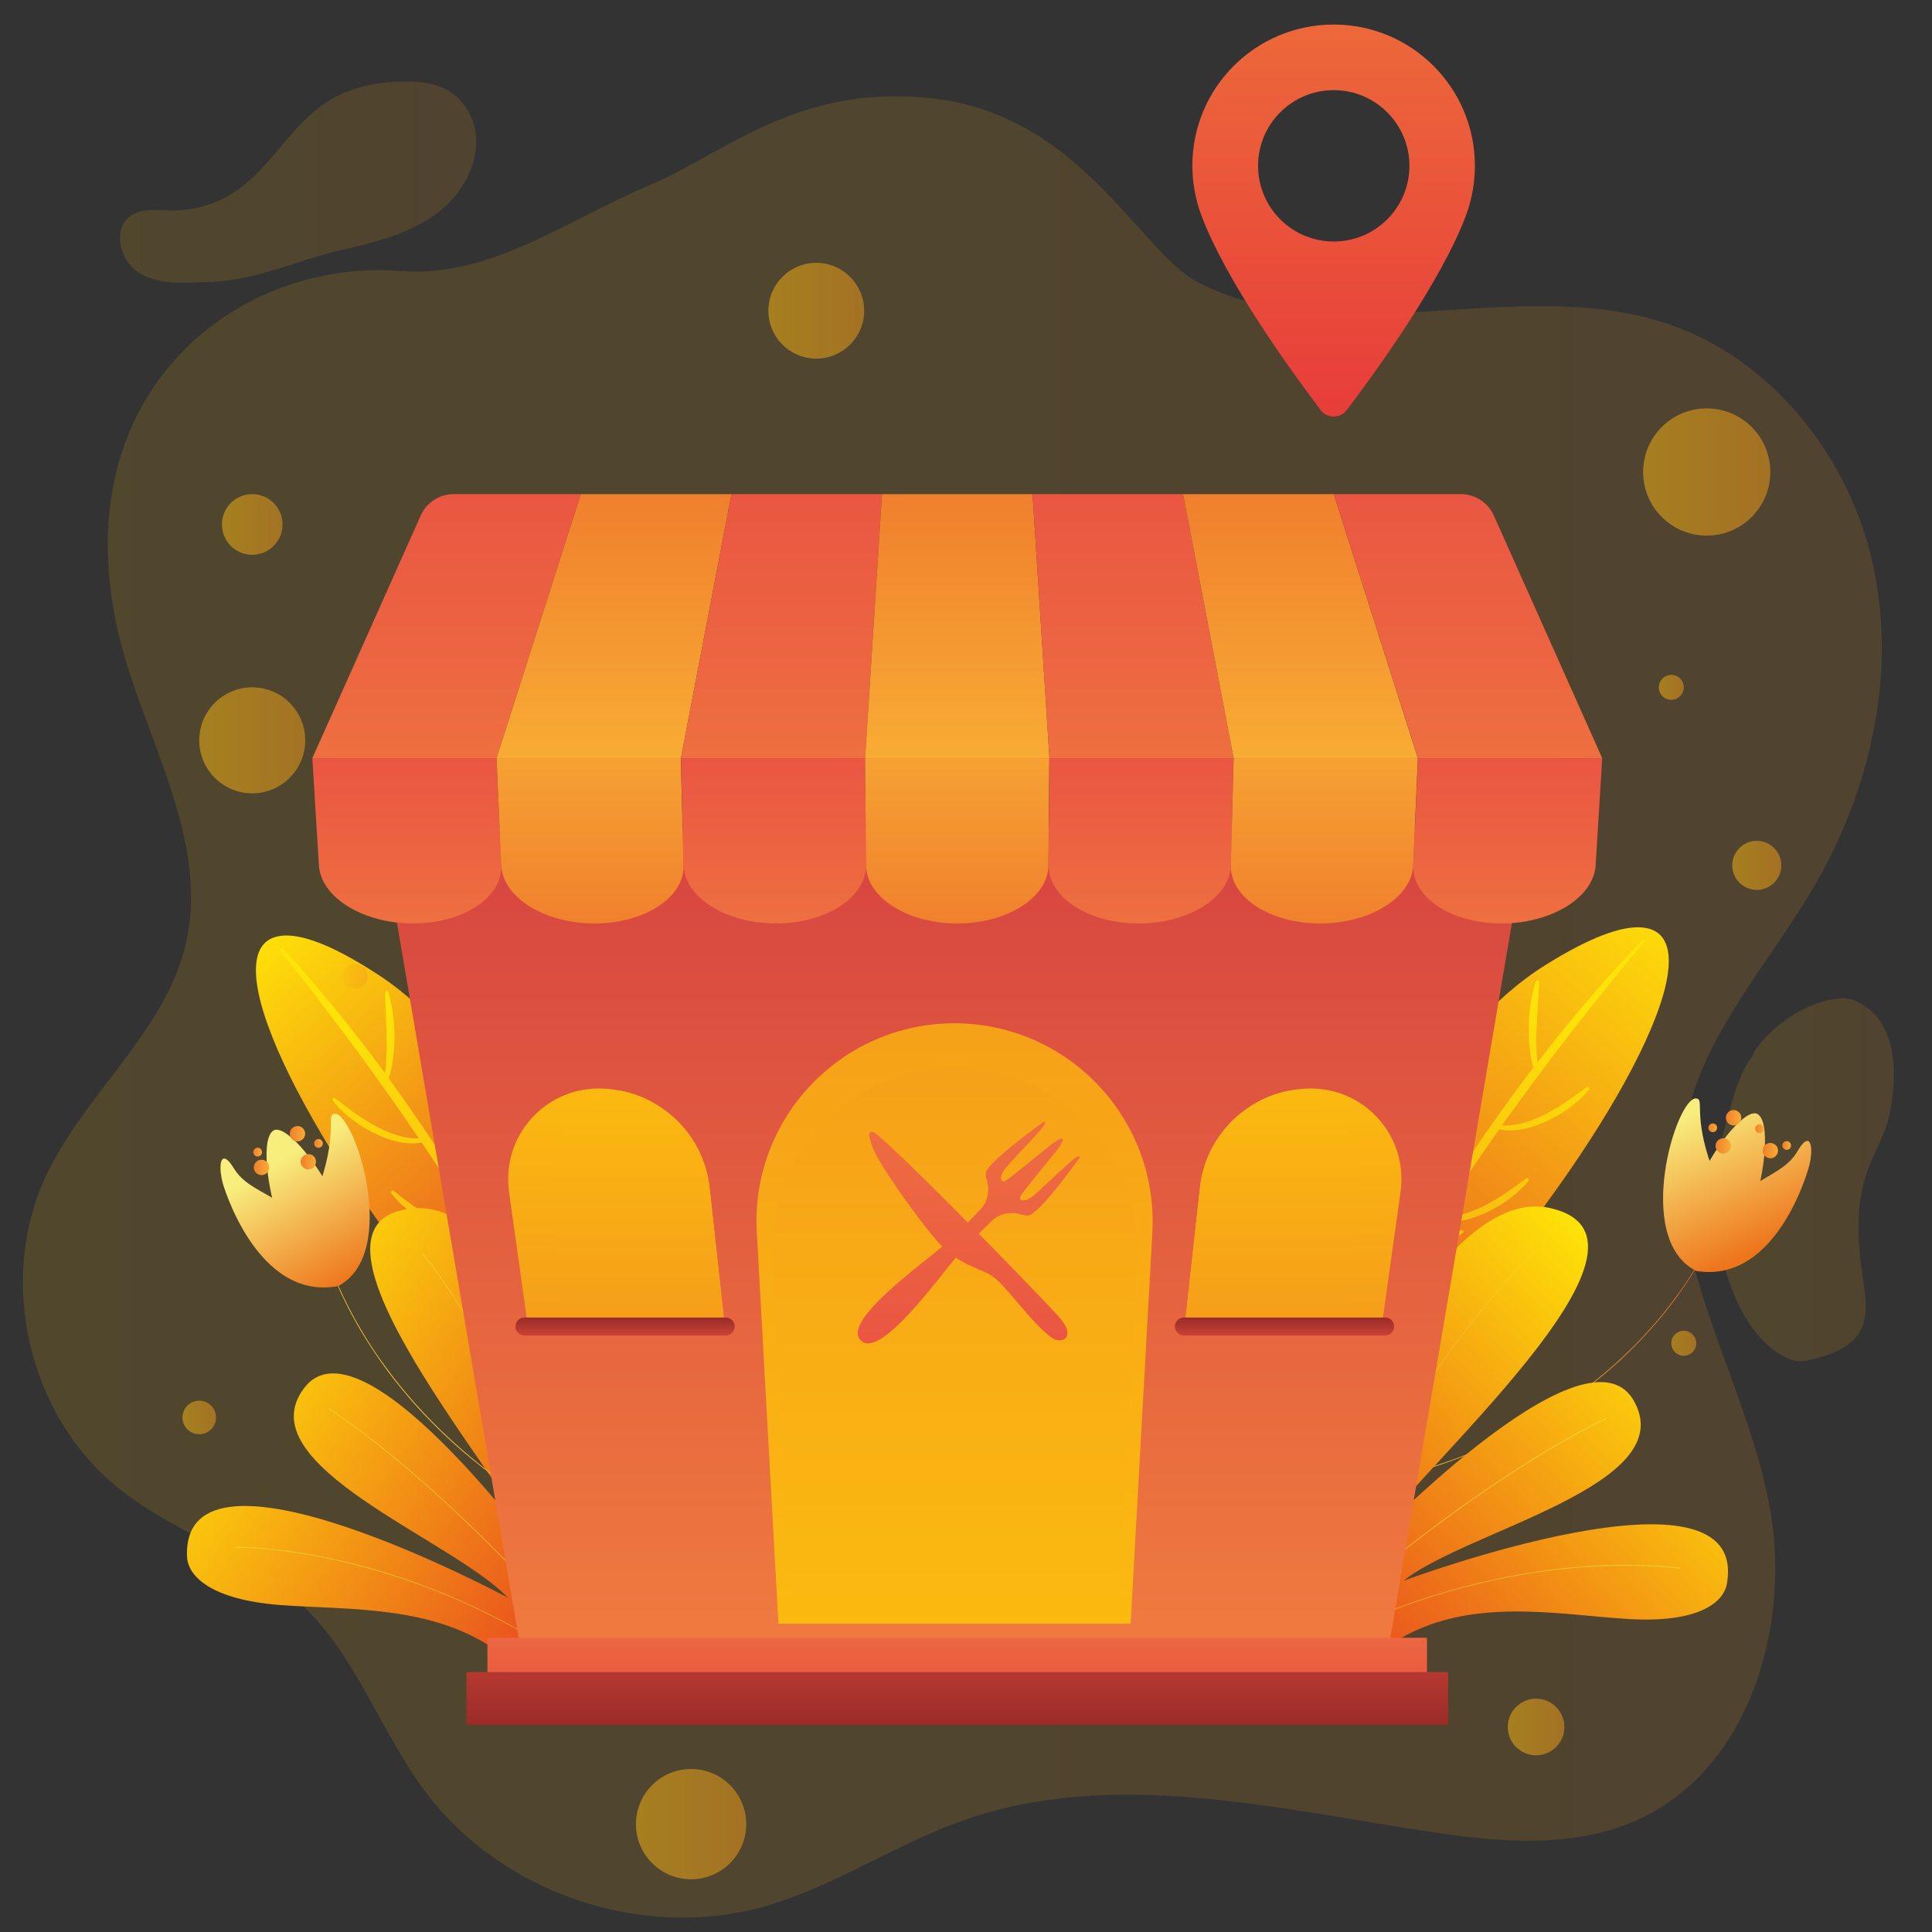 <?xml version="1.0" encoding="utf-8"?>
<!-- Generator: Adobe Illustrator 24.2.3, SVG Export Plug-In . SVG Version: 6.00 Build 0)  -->
<svg version="1.1" id="Capa_1" xmlns="http://www.w3.org/2000/svg" xmlns:xlink="http://www.w3.org/1999/xlink" x="0px" y="0px"
	 viewBox="0 0 1440 1440" enable-background="new 0 0 1440 1440" xml:space="preserve">
<rect x="0" y="0" width="1440" height="1440" fill="#333333" stroke="none"/>
<g>
	<g>
		<g opacity="0.15">
			<linearGradient id="SVGID_1_" gradientUnits="userSpaceOnUse" x1="17" y1="750.453" x2="1402.462" y2="750.453">
				<stop  offset="0" style="stop-color:#FBBA10"/>
				<stop  offset="1" style="stop-color:#F6A019"/>
			</linearGradient>
			<path fill="url(#SVGID_1_)" d="M298.6,202c-118.7-9.4-245.2,85.7-213.3,256.2c15.4,82.3,71.2,160.6,53.8,242.5
				c-14.3,67.6-76.4,114.1-105.3,176.8c-35.6,77-12.7,176.6,52.9,230.4c42.9,35.1,99.7,51,139.6,89.4
				c40.1,38.6,57.9,94.7,91.5,139.1c56.3,74.5,159.8,109.7,249.9,85.1c53-14.5,99.2-46.9,151.1-65c110.3-38.5,230.9-8.8,346.4,8.7
				c51.6,7.9,106.5,12.8,154.2-8.3c85-37.6,117.1-147.1,98.8-238.3c-19-94.9-80.4-185.4-62.2-280.5c12.7-66.4,61.8-118.7,95.9-177
				c42-71.7,61.9-158.3,44.3-239.5s-76-155-155-180.8c-112.1-36.6-244,23.6-348.7-30.6c-42.4-22-86.8-123.4-195.4-136.6
				c-101.5-12.4-157.5,41.1-212.6,64.3C422.4,164,365.5,207.3,298.6,202z"/>
		</g>
		<g opacity="0.15">
			<linearGradient id="SVGID_2_" gradientUnits="userSpaceOnUse" x1="89.267" y1="135.749" x2="354.928" y2="135.749">
				<stop  offset="0" style="stop-color:#FBBA10"/>
				<stop  offset="1" style="stop-color:#F6A019"/>
			</linearGradient>
			<path fill="url(#SVGID_2_)" d="M150.6,210.2c36.9,0.5,70.9-16.3,103.1-23.7c25.7-5.9,52.2-12.3,73.1-28.3
				c20.9-16.1,34.6-44.7,25.1-69.3c-3.5-9.1-10-17-18.5-21.8c-8.9-5-19.5-6.2-29.7-6.3c-20.7-0.3-41.9,3.8-59.4,14.8
				c-27.5,17.4-42.6,49.9-69.8,67.7c-13.8,9-30.3,13.8-46.7,13.6c-10.5-0.1-22-2-30.6,4.1c-13.4,9.6-8.2,32.6,5.5,41.7
				C116.3,211.8,134.1,211.2,150.6,210.2"/>
		</g>
		<g opacity="0.15">
			<linearGradient id="SVGID_3_" gradientUnits="userSpaceOnUse" x1="1277.042" y1="879.279" x2="1411.498" y2="879.279">
				<stop  offset="0" style="stop-color:#FBBA10"/>
				<stop  offset="1" style="stop-color:#F6A019"/>
			</linearGradient>
			<path fill="url(#SVGID_3_)" d="M1306,787.4c-8.6,11.4-12.7,25.5-16.6,39.3c-6.7,23.5-13.5,47.5-12.2,72
				c1.3,26.2,14.6,98.5,58.1,114.8c6.9,2.6,14.6-0.1,21.7-2c11.3-3.2,23-8.5,29-18.6c6.8-11.5,4.6-26,2.6-39.3
				c-4-26.5-6-54.2,2.8-79.5c5.1-14.8,13.8-28.4,17-43.8c5-23.9,8-66.9-22.3-82.6c-4-2.1-8.2-4-12.7-3.7
				C1337.6,746.2,1308.8,777.8,1306,787.4"/>
		</g>
	</g>
	<g>
		<defs>
			<rect id="SVGID_79_" x="17" y="579.3" width="1496" height="664.1"/>
		</defs>
		<clipPath id="SVGID_4_">
			<use xlink:href="#SVGID_79_"  overflow="visible"/>
		</clipPath>
		<g clip-path="url(#SVGID_4_)">
			<g>
				<g>
					<g>
						<g>
							<linearGradient id="SVGID_5_" gradientUnits="userSpaceOnUse" x1="986.391" y1="1025.617" x2="1267.567" y2="1025.617">
								<stop  offset="0" style="stop-color:#FBD734"/>
								<stop  offset="1" style="stop-color:#F07F2D"/>
							</linearGradient>
							<path fill="url(#SVGID_5_)" d="M1267.2,939.3c-2.6,4.5-5.3,8.9-8.2,13.2c-3.6,5.6-7.4,11-11.4,16.3
								c-4.8,6.4-9.8,12.6-15,18.6c-6,6.9-12.3,13.6-18.9,19.9c-7.4,7.2-15,14-23,20.4c-8.9,7.2-18.2,14-27.8,20.3
								c-10.5,6.9-21.5,13.3-32.7,19.1c-12.4,6.4-25.1,12.2-38,17.3c-14.2,5.6-28.7,10.3-43.4,14.4c-16.3,4.5-32.9,8.1-49.5,10.9
								c-4.3,0.7-8.6,1.4-12.9,2c-0.2,0-0.1,0.3,0,0.3c17.1-2.3,34.1-5.5,50.9-9.7c15.3-3.8,30.4-8.3,45.2-13.7
								c13.3-4.8,26.3-10.3,39-16.5c11.7-5.7,23.1-11.9,34.1-18.8c10-6.2,19.7-12.9,29-20.1c8.3-6.4,16.4-13.2,24.1-20.4
								c6.9-6.5,13.6-13.2,20-20.3c5.5-6.1,10.8-12.4,15.9-19c4.3-5.5,8.4-11.2,12.3-17.1c3.1-4.6,6.1-9.4,8.9-14.1
								c0.6-1,1.2-2,1.7-3C1267.7,939.3,1267.3,939.1,1267.2,939.3L1267.2,939.3z"/>
						</g>
					</g>
					
						<linearGradient id="SVGID_6_" gradientUnits="userSpaceOnUse" x1="-109.734" y1="780.448" x2="-167.653" y2="878.186" gradientTransform="matrix(-0.996 -9.380000e-02 -9.380000e-02 0.996 1235.027 36.93)">
						<stop  offset="0" style="stop-color:#F8EE7E"/>
						<stop  offset="1" style="stop-color:#EE751C"/>
					</linearGradient>
					<path fill="url(#SVGID_6_)" d="M1348.5,868.9c0,0-23.1,88.4-84.3,78.4c0,0,7.1-34.9,28.1-53c21-18.1,38.6-20.7,47.6-36.5
						C1349.1,842.1,1352.1,853.9,1348.5,868.9z"/>
					
						<linearGradient id="SVGID_7_" gradientUnits="userSpaceOnUse" x1="-79.87" y1="798.146" x2="-137.789" y2="895.884" gradientTransform="matrix(-0.996 -9.380000e-02 -9.380000e-02 0.996 1235.027 36.93)">
						<stop  offset="0" style="stop-color:#F8EE7E"/>
						<stop  offset="1" style="stop-color:#EE751C"/>
					</linearGradient>
					<path fill="url(#SVGID_7_)" d="M1264.3,947.3c0,0,25.6-38.4,11.5-77.5c-14.1-39.1-5.1-50.6-11.6-51.1
						C1249.4,817.6,1217,923.7,1264.3,947.3z"/>
					
						<linearGradient id="SVGID_8_" gradientUnits="userSpaceOnUse" x1="-104.027" y1="783.83" x2="-161.946" y2="881.569" gradientTransform="matrix(-0.996 -9.380000e-02 -9.380000e-02 0.996 1235.027 36.93)">
						<stop  offset="0" style="stop-color:#F8EE7E"/>
						<stop  offset="1" style="stop-color:#EE751C"/>
					</linearGradient>
					<path fill="url(#SVGID_8_)" d="M1306.3,899.9c6.7-14.9,14.7-61.5,4.1-69.3c-7.8-5.8-30.7,20.4-44.3,50.3
						c-9.7,21.2-4.7,45,7.5,47.3C1285.8,930.4,1301.8,909.7,1306.3,899.9z"/>
					<linearGradient id="SVGID_9_" gradientUnits="userSpaceOnUse" x1="1278.688" y1="854.146" x2="1290.118" y2="854.146">
						<stop  offset="0" style="stop-color:#F07F2D"/>
						<stop  offset="1" style="stop-color:#F8AC34"/>
					</linearGradient>
					<path fill="url(#SVGID_9_)" d="M1280.3,850.1c-2.2,2.3-2.2,5.9,0.1,8.1c2.3,2.2,5.9,2.2,8.1-0.1c2.2-2.3,2.2-5.9-0.1-8.1
						C1286.2,847.9,1282.5,847.9,1280.3,850.1z"/>
					<linearGradient id="SVGID_10_" gradientUnits="userSpaceOnUse" x1="1313.713" y1="857.618" x2="1325.143" y2="857.618">
						<stop  offset="0" style="stop-color:#F07F2D"/>
						<stop  offset="1" style="stop-color:#F8AC34"/>
					</linearGradient>
					<path fill="url(#SVGID_10_)" d="M1315.4,853.6c-2.2,2.2-2.2,5.9,0.1,8.1c2.3,2.2,5.9,2.2,8.1-0.1c2.2-2.3,2.2-5.9-0.1-8.1
						C1321.2,851.3,1317.6,851.4,1315.4,853.6z"/>
					<linearGradient id="SVGID_11_" gradientUnits="userSpaceOnUse" x1="1286.33" y1="833.087" x2="1297.76" y2="833.087">
						<stop  offset="0" style="stop-color:#F07F2D"/>
						<stop  offset="1" style="stop-color:#F8AC34"/>
					</linearGradient>
					<path fill="url(#SVGID_11_)" d="M1288,829.1c-2.2,2.2-2.2,5.9,0.1,8.1c2.3,2.2,5.9,2.2,8.1-0.1c2.2-2.3,2.2-5.9-0.1-8.1
						C1293.8,826.8,1290.2,826.8,1288,829.1z"/>
					<linearGradient id="SVGID_12_" gradientUnits="userSpaceOnUse" x1="1308.137" y1="841.342" x2="1314.675" y2="841.342">
						<stop  offset="0" style="stop-color:#F07F2D"/>
						<stop  offset="1" style="stop-color:#F8AC34"/>
					</linearGradient>
					<path fill="url(#SVGID_12_)" d="M1309.1,839c-1.3,1.3-1.2,3.4,0,4.6c1.3,1.3,3.4,1.2,4.6,0c1.3-1.3,1.2-3.4,0-4.6
						C1312.4,837.7,1310.3,837.8,1309.1,839z"/>
					<linearGradient id="SVGID_13_" gradientUnits="userSpaceOnUse" x1="1328.477" y1="853.753" x2="1335.016" y2="853.753">
						<stop  offset="0" style="stop-color:#F07F2D"/>
						<stop  offset="1" style="stop-color:#F8AC34"/>
					</linearGradient>
					<path fill="url(#SVGID_13_)" d="M1329.4,851.5c-1.3,1.3-1.2,3.4,0,4.6c1.3,1.3,3.4,1.2,4.6,0c1.3-1.3,1.2-3.4,0-4.6
						C1332.8,850.2,1330.7,850.2,1329.4,851.5z"/>
					<linearGradient id="SVGID_14_" gradientUnits="userSpaceOnUse" x1="1273.332" y1="840.632" x2="1279.87" y2="840.632">
						<stop  offset="0" style="stop-color:#F07F2D"/>
						<stop  offset="1" style="stop-color:#F8AC34"/>
					</linearGradient>
					<path fill="url(#SVGID_14_)" d="M1274.3,838.3c-1.3,1.3-1.3,3.4,0,4.6c1.3,1.3,3.4,1.2,4.6,0c1.3-1.3,1.2-3.4,0-4.6
						C1277.6,837,1275.5,837.1,1274.3,838.3z"/>
				</g>
			</g>
			<g>
				
					<linearGradient id="SVGID_15_" gradientUnits="userSpaceOnUse" x1="1081.734" y1="885.159" x2="1259.639" y2="607.96" gradientTransform="matrix(0.99 0.138 -0.138 0.99 107.721 -87.704)">
					<stop  offset="0" style="stop-color:#EE751C"/>
					<stop  offset="1" style="stop-color:#FEE308"/>
				</linearGradient>
				<path fill="url(#SVGID_15_)" d="M897.5,1189.1c0,0,97.9-371.9,254.2-469.7c32.9-20.6,56.3-29.1,71.3-28.2
					c56.5,3.5-8.4,134.9-118,266.6c-112.4,135.1-102.9,145.6-165.4,242.6"/>
				
					<linearGradient id="SVGID_16_" gradientUnits="userSpaceOnUse" x1="973.586" y1="1145.095" x2="1163.902" y2="686.888" gradientTransform="matrix(0.99 0.138 -0.138 0.99 107.721 -87.704)">
					<stop  offset="0" style="stop-color:#EE751C"/>
					<stop  offset="1" style="stop-color:#FEE308"/>
				</linearGradient>
				<path fill="url(#SVGID_16_)" d="M1223.9,701c-27.6,28.6-53.5,59.1-78,90.9c-2.1-20,0.5-39.8,1.3-59.9c0.1-1.3-1.9-2.1-2.4-0.7
					c-6.2,18.4-7.5,44.9-1.9,64.3c-17,22.3-33.3,45.2-49,68.6c-0.6-8.6-2.1-17.2-3-25.8c-1.6-15.7,0.2-30.8,1.3-46.5
					c0.1-1.3-2-2.1-2.4-0.7c-7.7,25.5-3.2,51.4,1.5,77c-17.8,26.7-34.8,54-51.1,81.6c-0.7-7.2-2-14.4-2.7-21.6
					c-1.5-15.7,0.2-30.8,1.3-46.5c0.1-1.3-2-2.1-2.4-0.7c-7.4,24.5-3.6,49.3,0.9,73.8c-13.8,23.5-27,47.2-39.7,70.9
					c-0.7-6.9-1.9-13.9-2.6-20.8c-1.6-15.7,0.2-30.8,1.3-46.5c0.1-1.3-2-2.1-2.4-0.7c-7.4,24.3-3.6,49,0.8,73.4
					c-0.4,0.8-0.8,1.6-1.3,2.3c-20.8,39-40.6,78.8-57.9,119.5c-2.9,6.8-19.7,36.5-14.7,44.3c1,1.6,3.3-0.2,2.3-1.8
					c-1.2-1.9,4.9-14.9,5.9-17.4c4.7-12,9.9-23.7,15.1-35.5c16.3-36.4,34.3-72,53.2-107.1c0.4-0.3,0.8-0.6,0.7-1.3c0,0,0-0.1,0-0.1
					c2-3.6,3.9-7.3,5.9-10.9c6.4-11.8,13.1-23.4,19.7-34.9c3.2,0.7,6.8,0.3,9.9,0c7-0.8,15.1-2.6,20.9-6.7c1.1-0.8,0.3-2.4-0.9-2.3
					c-9.4,0.8-18.4,4.7-27.9,5.3c11.5-19.8,23.3-39.2,35.5-58.4c2.8,0.3,5.7,0.1,8.3-0.3c7-0.8,15.1-2.6,20.9-6.7
					c1.1-0.8,0.3-2.4-0.9-2.3c-8.7,0.8-17,4.1-25.7,5.1c2.6-4,5.1-8.1,7.7-12.1c22.5,5.5,54.9-13.1,67.8-29.6
					c0.9-1.1-0.6-2.6-1.8-1.8c-17.2,12.8-40.9,30.1-64.2,28.4c14.3-22,29.1-43.6,44.2-65c22.5,4.9,54.2-13.5,67-29.7
					c0.9-1.1-0.6-2.6-1.8-1.8c-17,12.6-40.1,29.6-63.1,28.5c33.4-46.9,68.8-92.5,106.1-137C1227,701.3,1225,699.9,1223.9,701z"/>
			</g>
			<g>
				
					<linearGradient id="SVGID_17_" gradientUnits="userSpaceOnUse" x1="1117.994" y1="1093.591" x2="1301.411" y2="810.882" gradientTransform="matrix(0.968 0.25 -0.25 0.968 197.819 -115.309)">
					<stop  offset="0" style="stop-color:#E9501E"/>
					<stop  offset="1" style="stop-color:#FEE308"/>
				</linearGradient>
				<path fill="url(#SVGID_17_)" d="M954.9,1171.8c0,0,102-294.9,201.3-271.2c99.3,23.7-99.8,194-141.7,255.8
					c0,0,166.7-175.7,203.1-112.6c36.4,63.1-124.7,96.9-171.5,134.4c0,0,258.6-96.2,241,2.3c-2.5,14.2-21.7,29.4-73.8,26.2
					c-52-3.1-120.2-17.6-174.6,17.6"/>
				<g>
					<g>
						<linearGradient id="SVGID_18_" gradientUnits="userSpaceOnUse" x1="940.824" y1="1091.369" x2="1144.191" y2="1091.369">
							<stop  offset="0" style="stop-color:#F07F2D"/>
							<stop  offset="1" style="stop-color:#FBD734"/>
						</linearGradient>
						<path fill="url(#SVGID_18_)" d="M1143.7,933.1c-19,17.9-35.8,38-51.7,58.7c-17.8,23.2-34.3,47.4-50,72
							c-15.4,24.2-30.1,48.9-44.2,73.9c-12,21.3-23.5,42.8-34.5,64.5c-7.3,14.5-14.6,29-20.9,43.9c-0.5,1.1-0.9,2.2-1.4,3.3
							c-0.1,0.2,0.2,0.3,0.3,0.1c5.8-13.9,12.6-27.4,19.3-40.9c10.5-21.1,21.6-41.8,33-62.4c13.7-24.7,28-49.1,43-73
							c15.5-24.8,31.8-49.1,49.2-72.5c15.9-21.4,32.8-42.3,51.7-61.2c2.1-2.1,4.2-4.1,6.3-6.1
							C1144.1,933.2,1143.9,932.9,1143.7,933.1L1143.7,933.1z"/>
					</g>
				</g>
				<g>
					<g>
						<linearGradient id="SVGID_19_" gradientUnits="userSpaceOnUse" x1="941.145" y1="1153.28" x2="1197.778" y2="1153.28">
							<stop  offset="0" style="stop-color:#F07F2D"/>
							<stop  offset="1" style="stop-color:#FBD734"/>
						</linearGradient>
						<path fill="url(#SVGID_19_)" d="M1197.2,1056.9c-21.3,10.3-41.8,22.1-61.8,34.8c-20.8,13.2-41.1,27.2-61,41.9
							c-18.9,14-37.4,28.5-55.5,43.5c-15.5,12.8-30.7,26-45.4,39.7c-10.4,9.6-20.6,19.4-30,30c-0.8,0.9-1.6,1.9-2.4,2.8
							c-0.1,0.2,0.1,0.4,0.2,0.2c8.6-10,18.3-19.2,27.9-28.2c14.2-13.3,28.8-26.1,43.7-38.6c17.9-15,36.2-29.5,54.8-43.5
							c19.7-14.8,39.9-29,60.6-42.4c19.9-12.9,40.4-25.1,61.6-35.9c2.5-1.3,5-2.5,7.5-3.7
							C1197.6,1057.1,1197.4,1056.8,1197.2,1056.9L1197.2,1056.9z"/>
					</g>
				</g>
				<g>
					<g>
						<linearGradient id="SVGID_20_" gradientUnits="userSpaceOnUse" x1="941.145" y1="1208.006" x2="1252.223" y2="1208.006">
							<stop  offset="0" style="stop-color:#F07F2D"/>
							<stop  offset="1" style="stop-color:#FBD734"/>
						</linearGradient>
						<path fill="url(#SVGID_20_)" d="M1252.1,1168.6c-16.2-1.9-32.6-2.5-49-2.2c-19.1,0.4-38.1,2.1-57,4.9
							c-21.4,3.2-42.6,7.7-63.5,13.6c-22.5,6.3-44.6,14.2-66.1,23.6c-23.2,10.1-45.7,22-67.1,35.6c-2.8,1.8-5.5,3.6-8.3,5.4
							c-0.2,0.1,0,0.4,0.2,0.3c21.4-13.8,43.6-26.3,66.8-36.9c21.7-9.9,44-18.3,66.9-25.2c20.8-6.2,42.1-11.1,63.5-14.6
							c19.3-3.2,38.8-5.2,58.3-5.9c16.5-0.6,33.1-0.3,49.6,1.3c1.8,0.2,3.7,0.4,5.5,0.6C1252.3,1169,1252.3,1168.6,1252.1,1168.6
							L1252.1,1168.6z"/>
					</g>
				</g>
			</g>
		</g>
		<g clip-path="url(#SVGID_4_)">
			<g>
				<linearGradient id="SVGID_21_" gradientUnits="userSpaceOnUse" x1="332.796" y1="909.019" x2="163.174" y2="722.848">
					<stop  offset="0" style="stop-color:#EE751C"/>
					<stop  offset="1" style="stop-color:#FEE308"/>
				</linearGradient>
				<path fill="url(#SVGID_21_)" d="M526.3,1202.5c0,0-89.5-374.1-243.5-475.4c-32.4-21.3-55.6-30.4-70.7-29.8
					c-56.5,2.2,5.4,135.1,111.9,269.2c109.3,137.6,99.6,147.9,159.9,246.3"/>
				
					<linearGradient id="SVGID_22_" gradientUnits="userSpaceOnUse" x1="459.147" y1="1197.349" x2="649.458" y2="739.154" gradientTransform="matrix(-0.993 0.115 0.115 0.993 827.905 -48.615)">
					<stop  offset="0" style="stop-color:#EE751C"/>
					<stop  offset="1" style="stop-color:#FEE308"/>
				</linearGradient>
				<path fill="url(#SVGID_22_)" d="M211.1,707.2c26.9,29.2,52.1,60.3,75.9,92.7c2.5-20,0.4-39.8,0-59.9c0-1.3,2-2.1,2.4-0.6
					c5.7,18.6,6.5,45,0.4,64.4c16.5,22.7,32.3,46,47.5,69.7c0.8-8.6,2.5-17.1,3.6-25.7c1.9-15.7,0.5-30.8-0.2-46.5
					c-0.1-1.3,2-2.1,2.4-0.6c7.2,25.7,2.1,51.5-3.2,76.9c17.2,27.1,33.6,54.8,49.2,82.8c0.9-7.2,2.3-14.4,3.2-21.6
					c1.9-15.7,0.5-30.8-0.2-46.5c-0.1-1.3,2-2.1,2.4-0.6c6.9,24.7,2.4,49.4-2.6,73.8c13.2,23.8,25.9,47.8,38.1,71.8
					c0.9-6.9,2.2-13.8,3.1-20.7c1.9-15.7,0.5-30.8-0.2-46.5c-0.1-1.3,2-2.1,2.4-0.6c6.8,24.5,2.5,49-2.5,73.4
					c0.4,0.8,0.8,1.6,1.2,2.4c19.9,39.5,38.8,79.7,55.1,120.8c2.7,6.9,18.9,36.9,13.7,44.7c-1.1,1.6-3.3-0.3-2.3-1.8
					c1.2-1.9-4.6-15-5.5-17.6c-4.4-12.1-9.3-24-14.3-35.8c-15.4-36.7-32.7-72.7-50.8-108.2c-0.4-0.3-0.7-0.7-0.7-1.3
					c0,0,0-0.1,0-0.1c-1.9-3.7-3.7-7.4-5.6-11.1c-6.2-11.9-12.5-23.7-18.9-35.4c-3.2,0.6-6.8,0.2-9.9-0.3c-6.9-1-15.1-2.9-20.8-7.1
					c-1.1-0.8-0.2-2.4,1-2.2c9.4,1,18.3,5.2,27.8,6c-11-20-22.4-39.7-34.2-59.2c-2.8,0.2-5.7-0.1-8.3-0.4c-6.9-1-15.1-2.9-20.8-7.1
					c-1.1-0.8-0.2-2.4,1-2.2c8.6,1,16.9,4.5,25.6,5.7c-2.5-4.1-4.9-8.2-7.4-12.2c-22.6,5-54.6-14.3-67.1-31.1
					c-0.9-1.1,0.7-2.6,1.8-1.7c16.9,13.2,40.2,31,63.6,29.9c-13.8-22.3-28.1-44.3-42.7-66c-22.6,4.4-53.9-14.7-66.3-31.3
					c-0.9-1.1,0.7-2.6,1.8-1.7c16.7,12.9,39.5,30.5,62.4,29.9c-32.3-47.6-66.7-94-103-139.3C208.1,707.4,210,706,211.1,707.2z"/>
			</g>
			<g>
				<linearGradient id="SVGID_23_" gradientUnits="userSpaceOnUse" x1="435.352" y1="1170.874" x2="163.336" y2="988.841">
					<stop  offset="0" style="stop-color:#E9501E"/>
					<stop  offset="1" style="stop-color:#FEE308"/>
				</linearGradient>
				<path fill="url(#SVGID_23_)" d="M469.8,1196.9c0,0-60.8-306-162.4-296.2c-101.6,9.9,72.4,205.8,105.4,272.8
					c0,0-141.1-196.9-185.8-139.3c-44.7,57.5,110.3,113.1,151.5,156.6c0,0-243-130.7-239.1-30.6c0.6,14.4,17.5,32.1,69.5,36.1
					c51.9,4,121.4-1,170.6,41.3"/>
				<g>
					<g>
						<linearGradient id="SVGID_24_" gradientUnits="userSpaceOnUse" x1="314.86" y1="1105.186" x2="473.15" y2="1105.186">
							<stop  offset="0" style="stop-color:#FBD734"/>
							<stop  offset="1" style="stop-color:#F07F2D"/>
						</linearGradient>
						<path fill="url(#SVGID_24_)" d="M315.1,934.8c16.4,20.6,30.4,43,43.3,65.8c14.3,25.3,27.2,51.3,39.3,77.7
							c12,26.2,23.2,52.7,33.7,79.5c8.9,22.5,17.3,45.2,25.2,68.1c5.3,15.3,10.4,30.6,14.8,46.2c0.3,1.2,0.7,2.4,1,3.6
							c0.1,0.2,0.4,0.1,0.3-0.1c-3.8-14.6-8.5-28.9-13.3-43.2c-7.6-22.4-15.7-44.6-24.2-66.6c-10.2-26.3-21-52.4-32.6-78.1
							c-12-26.7-24.8-53.1-39-78.8c-12.9-23.4-26.8-46.3-42.9-67.5c-1.7-2.3-3.5-4.6-5.3-6.8C315.2,934.4,315,934.6,315.1,934.8
							L315.1,934.8z"/>
					</g>
				</g>
				<g>
					<g>
						<linearGradient id="SVGID_25_" gradientUnits="userSpaceOnUse" x1="245.183" y1="1162.852" x2="473.196" y2="1162.852">
							<stop  offset="0" style="stop-color:#FBD734"/>
							<stop  offset="1" style="stop-color:#F07F2D"/>
						</linearGradient>
						<path fill="url(#SVGID_25_)" d="M245.3,1050.2c9.5,6.4,18.8,13.1,27.9,20.1c9.7,7.4,19.1,15,28.4,22.9
							c9.4,7.9,18.6,16.1,27.7,24.4c9.1,8.3,18,16.8,26.8,25.4c8.6,8.4,17.2,17,25.6,25.7c8,8.2,15.8,16.6,23.6,25
							c7.2,7.8,14.2,15.7,21.2,23.7c6.2,7.1,12.3,14.3,18.2,21.6c5.1,6.2,10.1,12.5,15,18.9c3.7,4.9,7.4,9.9,10.9,15
							c0.7,1,1.4,2,2,3c0.1,0.2,0.4,0,0.3-0.2c-3.1-4.8-6.4-9.5-9.8-14.1c-4.5-6-9.1-12-13.8-17.8c-5.7-7.1-11.6-14.1-17.5-21
							c-6.7-7.9-13.6-15.7-20.6-23.4c-7.6-8.4-15.3-16.7-23.1-24.9c-8.3-8.7-16.6-17.2-25.2-25.7c-8.8-8.7-17.7-17.3-26.8-25.7
							c-9.1-8.4-18.3-16.7-27.7-24.8c-9.2-7.9-18.6-15.7-28.2-23.2c-9.1-7.1-18.4-14-27.9-20.6c-2.3-1.6-4.5-3.1-6.8-4.6
							C245.3,1049.7,245.1,1050,245.3,1050.2L245.3,1050.2z"/>
					</g>
				</g>
				<g>
					<g>
						<linearGradient id="SVGID_26_" gradientUnits="userSpaceOnUse" x1="175.684" y1="1214.464" x2="472.817" y2="1214.464">
							<stop  offset="0" style="stop-color:#FBD734"/>
							<stop  offset="1" style="stop-color:#F07F2D"/>
						</linearGradient>
						<path fill="url(#SVGID_26_)" d="M175.9,1153.4c16.3,0.4,32.5,2,48.6,4.6c18.9,3,37.6,7.3,56,12.7c20.7,6,41,13.4,60.8,22
							c21.5,9.4,42.4,20.3,62.5,32.5c21.6,13.2,42.2,28.1,61.6,44.3c2.5,2.1,4.9,4.1,7.3,6.2c0.2,0.1,0.4-0.1,0.2-0.2
							c-19-16.9-39.6-32.2-61.1-45.9c-20.1-12.8-41.2-24.2-62.9-34.1c-19.8-9-40.1-16.8-60.9-23.2c-18.7-5.8-37.8-10.4-57.1-13.8
							c-16.4-2.9-33-4.8-49.6-5.4c-1.8-0.1-3.6-0.1-5.4-0.1C175.6,1153.1,175.6,1153.4,175.9,1153.4L175.9,1153.4z"/>
					</g>
				</g>
			</g>
			<g>
				<g>
					<g>
						<g>
							<linearGradient id="SVGID_27_" gradientUnits="userSpaceOnUse" x1="248.26" y1="1057.221" x2="492.382" y2="1057.221">
								<stop  offset="0" style="stop-color:#FBD734"/>
								<stop  offset="1" style="stop-color:#F07F2D"/>
							</linearGradient>
							<path fill="url(#SVGID_27_)" d="M248.6,950.8c0.9,2,1.7,4.2,2.6,6.2c1.8,4.3,3.7,8.5,5.8,12.7c2.9,6,6.1,12,9.4,17.8
								c4.3,7.5,8.9,14.8,13.7,21.9c5.7,8.5,11.8,16.7,18.3,24.6c7.4,9.2,15.3,18,23.6,26.4c9.3,9.5,19.1,18.4,29.4,26.9
								c11.3,9.3,23.2,18.1,35.5,26.1c13.7,9,27.9,17.1,42.4,24.4c16.1,8.1,32.7,15.2,49.7,21.4c4.4,1.6,8.8,3.1,13.3,4.6
								c0.2,0.1,0.3-0.2,0.1-0.3c-17.6-6.1-35-12.9-51.9-20.8c-15-7.1-29.7-15-43.8-23.7c-12.9-8-25.4-16.7-37.4-26.1
								c-10.6-8.4-20.8-17.3-30.6-26.7c-8.7-8.5-17-17.3-24.9-26.6c-6.9-8.1-13.4-16.5-19.6-25.2c-5.2-7.3-10.1-14.8-14.6-22.5
								c-3.7-6.1-7.1-12.4-10.4-18.8c-2.3-4.6-4.5-9.2-6.6-13.9c-1.1-2.6-2.2-5.2-3.3-7.8c-0.1-0.3-0.2-0.6-0.4-0.9
								C248.8,950.4,248.5,950.6,248.6,950.8L248.6,950.8z"/>
						</g>
					</g>
					
						<linearGradient id="SVGID_28_" gradientUnits="userSpaceOnUse" x1="211.001" y1="942.79" x2="168.594" y2="847.117" gradientTransform="matrix(0.993 -0.115 0.115 0.993 -80.227 56.822)">
						<stop  offset="0" style="stop-color:#EE751C"/>
						<stop  offset="1" style="stop-color:#F8EE7E"/>
					</linearGradient>
					<path fill="url(#SVGID_28_)" d="M166.1,882.1c0,0,25,87.8,85.9,76.5c0,0-7.9-34.7-29.3-52.4c-21.4-17.6-39-19.9-48.4-35.4
						C164.9,855.3,162.1,867.2,166.1,882.1z"/>
					
						<linearGradient id="SVGID_29_" gradientUnits="userSpaceOnUse" x1="257.158" y1="922.331" x2="214.752" y2="826.659" gradientTransform="matrix(0.993 -0.115 0.115 0.993 -80.227 56.822)">
						<stop  offset="0" style="stop-color:#EE751C"/>
						<stop  offset="1" style="stop-color:#F8EE7E"/>
					</linearGradient>
					<path fill="url(#SVGID_29_)" d="M252,958.6c0,0-26.4-37.8-13.2-77.2c13.2-39.4,4-50.7,10.5-51.3
						C264.1,828.6,298.7,934,252,958.6z"/>
					
						<linearGradient id="SVGID_30_" gradientUnits="userSpaceOnUse" x1="234.942" y1="932.179" x2="192.535" y2="836.506" gradientTransform="matrix(0.993 -0.115 0.115 0.993 -80.227 56.822)">
						<stop  offset="0" style="stop-color:#EE751C"/>
						<stop  offset="1" style="stop-color:#F8EE7E"/>
					</linearGradient>
					<path fill="url(#SVGID_30_)" d="M209,912.1c-7.1-14.8-16-61.1-5.6-69.2c7.7-6,31.1,19.7,45.4,49.3c10.1,20.9,5.7,44.9-6.5,47.5
						C230.1,942.2,213.6,921.8,209,912.1z"/>
					<linearGradient id="SVGID_31_" gradientUnits="userSpaceOnUse" x1="224.142" y1="865.901" x2="235.572" y2="865.901">
						<stop  offset="0" style="stop-color:#F07F2D"/>
						<stop  offset="1" style="stop-color:#F8AC34"/>
					</linearGradient>
					<path fill="url(#SVGID_31_)" d="M233.8,861.8c2.3,2.2,2.3,5.8,0.1,8.1c-2.2,2.3-5.8,2.3-8.1,0.1c-2.3-2.2-2.3-5.8-0.1-8.1
						C228,859.7,231.6,859.6,233.8,861.8z"/>
					<linearGradient id="SVGID_32_" gradientUnits="userSpaceOnUse" x1="189.201" y1="870.134" x2="200.632" y2="870.134">
						<stop  offset="0" style="stop-color:#F07F2D"/>
						<stop  offset="1" style="stop-color:#F8AC34"/>
					</linearGradient>
					<path fill="url(#SVGID_32_)" d="M198.9,866c2.3,2.2,2.3,5.8,0.1,8.1c-2.2,2.3-5.8,2.3-8.1,0.1c-2.3-2.2-2.3-5.8-0.1-8.1
						C193,863.9,196.6,863.8,198.9,866z"/>
					<linearGradient id="SVGID_33_" gradientUnits="userSpaceOnUse" x1="216.044" y1="845.013" x2="227.475" y2="845.013">
						<stop  offset="0" style="stop-color:#F07F2D"/>
						<stop  offset="1" style="stop-color:#F8AC34"/>
					</linearGradient>
					<path fill="url(#SVGID_33_)" d="M225.7,840.9c2.3,2.2,2.3,5.8,0.1,8.1c-2.2,2.3-5.8,2.3-8.1,0.1c-2.3-2.2-2.3-5.8-0.1-8.1
						C219.9,838.8,223.5,838.7,225.7,840.9z"/>
					<linearGradient id="SVGID_34_" gradientUnits="userSpaceOnUse" x1="188.744" y1="858.718" x2="195.282" y2="858.718">
						<stop  offset="0" style="stop-color:#F07F2D"/>
						<stop  offset="1" style="stop-color:#F8AC34"/>
					</linearGradient>
					<path fill="url(#SVGID_34_)" d="M194.3,856.4c1.3,1.3,1.3,3.3,0.1,4.6c-1.3,1.3-3.3,1.3-4.6,0.1c-1.3-1.3-1.3-3.3-0.1-4.6
						C190.9,855.1,193,855.1,194.3,856.4z"/>
					<linearGradient id="SVGID_35_" gradientUnits="userSpaceOnUse" x1="234.094" y1="852.221" x2="240.633" y2="852.221">
						<stop  offset="0" style="stop-color:#F07F2D"/>
						<stop  offset="1" style="stop-color:#F8AC34"/>
					</linearGradient>
					<path fill="url(#SVGID_35_)" d="M239.6,849.9c1.3,1.3,1.3,3.3,0.1,4.6c-1.3,1.3-3.3,1.3-4.6,0.1c-1.3-1.3-1.3-3.3-0.1-4.6
						C236.3,848.6,238.3,848.6,239.6,849.9z"/>
				</g>
			</g>
		</g>
	</g>
	<linearGradient id="SVGID_36_" gradientUnits="userSpaceOnUse" x1="711.436" y1="606.905" x2="711.436" y2="1205.815">
		<stop  offset="0" style="stop-color:#D64340"/>
		<stop  offset="1" style="stop-color:#EF793F"/>
	</linearGradient>
	<polygon fill="url(#SVGID_36_)" points="1031.4,1249.5 391.5,1249.5 283.9,617.5 1138.9,617.5 	"/>
	<linearGradient id="SVGID_37_" gradientUnits="userSpaceOnUse" x1="711.451" y1="1214.378" x2="711.451" y2="739.984">
		<stop  offset="0" style="stop-color:#FBBA10"/>
		<stop  offset="1" style="stop-color:#F6A019"/>
	</linearGradient>
	<path fill="url(#SVGID_37_)" d="M859.1,910.3c0,3.4-0.1,6.9-0.3,10.3l-16.1,289.6H580.2l-16-289.6c-6-85.4,61.7-157.9,147.3-157.9
		C793.5,762.8,859.1,829.5,859.1,910.3z"/>
	<linearGradient id="SVGID_38_" gradientUnits="userSpaceOnUse" x1="711.451" y1="1214.071" x2="711.451" y2="774.904">
		<stop  offset="0" style="stop-color:#FBBA10"/>
		<stop  offset="1" style="stop-color:#F6A019"/>
	</linearGradient>
	<path fill="url(#SVGID_38_)" d="M848.1,932.6c0,3.1-0.1,6.4-0.3,9.6L833,1210.2h-243l-14.8-268.1c-5.5-79,57.1-146.1,136.3-146.1
		C787.5,796,848.1,857.7,848.1,932.6z"/>
	<g>
		<linearGradient id="SVGID_39_" gradientUnits="userSpaceOnUse" x1="303.223" y1="565.577" x2="303.223" y2="687.587">
			<stop  offset="0" style="stop-color:#EA5642"/>
			<stop  offset="1" style="stop-color:#EE6F40"/>
		</linearGradient>
		<path fill="url(#SVGID_39_)" d="M307.9,688.3L307.9,688.3c-37.3,0-68.8-19.4-70.2-43.4l-4.9-79.8h137.3l3.5,79.8
			C374.7,668.9,345.2,688.3,307.9,688.3z"/>
		<linearGradient id="SVGID_40_" gradientUnits="userSpaceOnUse" x1="439.861" y1="695.879" x2="439.861" y2="522.455">
			<stop  offset="0" style="stop-color:#F07F2D"/>
			<stop  offset="1" style="stop-color:#F8AC34"/>
		</linearGradient>
		<path fill="url(#SVGID_40_)" d="M443.1,688.3L443.1,688.3c-37.3,0-68.4-19.4-69.5-43.4l-3.5-79.8h137.3l2.1,79.8
			C510.2,668.9,480.4,688.3,443.1,688.3z"/>
		<linearGradient id="SVGID_41_" gradientUnits="userSpaceOnUse" x1="576.502" y1="565.577" x2="576.502" y2="687.587">
			<stop  offset="0" style="stop-color:#EA5642"/>
			<stop  offset="1" style="stop-color:#EE6F40"/>
		</linearGradient>
		<path fill="url(#SVGID_41_)" d="M578.3,688.3L578.3,688.3c-37.3,0-68.1-19.4-68.7-43.4l-2.1-79.8h137.3l0.7,79.8
			C645.7,668.9,615.6,688.3,578.3,688.3z"/>
		<linearGradient id="SVGID_42_" gradientUnits="userSpaceOnUse" x1="713.495" y1="695.879" x2="713.495" y2="522.455">
			<stop  offset="0" style="stop-color:#F07F2D"/>
			<stop  offset="1" style="stop-color:#F8AC34"/>
		</linearGradient>
		<path fill="url(#SVGID_42_)" d="M713.5,688.3L713.5,688.3c-37.3,0-67.8-19.4-68-43.4l-0.7-79.8h137.3l-0.7,79.8
			C781.3,668.9,750.8,688.3,713.5,688.3z"/>
		<linearGradient id="SVGID_43_" gradientUnits="userSpaceOnUse" x1="850.487" y1="565.577" x2="850.487" y2="687.587">
			<stop  offset="0" style="stop-color:#EA5642"/>
			<stop  offset="1" style="stop-color:#EE6F40"/>
		</linearGradient>
		<path fill="url(#SVGID_43_)" d="M848.7,688.3L848.7,688.3c-37.3,0-67.4-19.4-67.2-43.4l0.7-79.8h137.3l-2.1,79.8
			C916.8,668.9,886,688.3,848.7,688.3z"/>
		<linearGradient id="SVGID_44_" gradientUnits="userSpaceOnUse" x1="987.129" y1="695.879" x2="987.129" y2="522.455">
			<stop  offset="0" style="stop-color:#F07F2D"/>
			<stop  offset="1" style="stop-color:#F8AC34"/>
		</linearGradient>
		<path fill="url(#SVGID_44_)" d="M983.9,688.3L983.9,688.3c-37.3,0-67.1-19.4-66.5-43.4l2.1-79.8h137.3l-3.5,79.8
			C1052.3,668.9,1021.2,688.3,983.9,688.3z"/>
		<linearGradient id="SVGID_45_" gradientUnits="userSpaceOnUse" x1="1123.766" y1="565.577" x2="1123.766" y2="687.587">
			<stop  offset="0" style="stop-color:#EA5642"/>
			<stop  offset="1" style="stop-color:#EE6F40"/>
		</linearGradient>
		<path fill="url(#SVGID_45_)" d="M1119.1,688.3L1119.1,688.3c-37.3,0-66.8-19.4-65.7-43.4l3.5-79.8h137.3l-4.9,79.8
			C1187.9,668.9,1156.4,688.3,1119.1,688.3z"/>
	</g>
	<g>
		<linearGradient id="SVGID_46_" gradientUnits="userSpaceOnUse" x1="332.862" y1="369.028" x2="332.862" y2="564.052">
			<stop  offset="0" style="stop-color:#EA5642"/>
			<stop  offset="1" style="stop-color:#EE6F40"/>
		</linearGradient>
		<path fill="url(#SVGID_46_)" d="M432.9,368.3h-94.8c-10.6,0-20.2,6.2-24.5,15.9l-80.8,180.9h137.3L432.9,368.3z"/>
		<linearGradient id="SVGID_47_" gradientUnits="userSpaceOnUse" x1="457.647" y1="369.028" x2="457.647" y2="564.052">
			<stop  offset="0" style="stop-color:#F07F2D"/>
			<stop  offset="1" style="stop-color:#F8AC34"/>
		</linearGradient>
		<polygon fill="url(#SVGID_47_)" points="545.2,368.3 432.9,368.3 370.1,565.1 507.5,565.1 		"/>
		<linearGradient id="SVGID_48_" gradientUnits="userSpaceOnUse" x1="582.432" y1="369.028" x2="582.432" y2="564.052">
			<stop  offset="0" style="stop-color:#EA5642"/>
			<stop  offset="1" style="stop-color:#EE6F40"/>
		</linearGradient>
		<polygon fill="url(#SVGID_48_)" points="657.4,368.3 545.2,368.3 507.5,565.1 644.8,565.1 		"/>
		<linearGradient id="SVGID_49_" gradientUnits="userSpaceOnUse" x1="713.495" y1="369.028" x2="713.495" y2="564.052">
			<stop  offset="0" style="stop-color:#F07F2D"/>
			<stop  offset="1" style="stop-color:#F8AC34"/>
		</linearGradient>
		<polygon fill="url(#SVGID_49_)" points="769.6,368.3 657.4,368.3 644.8,565.1 782.2,565.1 		"/>
		<linearGradient id="SVGID_50_" gradientUnits="userSpaceOnUse" x1="844.558" y1="369.028" x2="844.558" y2="564.052">
			<stop  offset="0" style="stop-color:#EA5642"/>
			<stop  offset="1" style="stop-color:#EE6F40"/>
		</linearGradient>
		<polygon fill="url(#SVGID_50_)" points="881.8,368.3 769.6,368.3 782.2,565.1 919.5,565.1 		"/>
		<linearGradient id="SVGID_51_" gradientUnits="userSpaceOnUse" x1="969.343" y1="369.028" x2="969.343" y2="564.052">
			<stop  offset="0" style="stop-color:#F07F2D"/>
			<stop  offset="1" style="stop-color:#F8AC34"/>
		</linearGradient>
		<polygon fill="url(#SVGID_51_)" points="994.1,368.3 881.8,368.3 919.5,565.1 1056.8,565.1 		"/>
		<linearGradient id="SVGID_52_" gradientUnits="userSpaceOnUse" x1="1094.128" y1="369.028" x2="1094.128" y2="564.052">
			<stop  offset="0" style="stop-color:#EA5642"/>
			<stop  offset="1" style="stop-color:#EE6F40"/>
		</linearGradient>
		<path fill="url(#SVGID_52_)" d="M1088.9,368.3h-94.8l62.8,196.8h137.3l-80.8-180.9C1109.1,374.6,1099.5,368.3,1088.9,368.3z"/>
	</g>
	<linearGradient id="SVGID_53_" gradientUnits="userSpaceOnUse" x1="713.495" y1="1262.639" x2="713.495" y2="1197.808">
		<stop  offset="0" style="stop-color:#EA5642"/>
		<stop  offset="1" style="stop-color:#EE6F40"/>
	</linearGradient>
	<path fill="url(#SVGID_53_)" d="M1062.7,1259.9H364.3c-0.6,0-1-0.5-1-1v-37.2c0-0.6,0.5-1,1-1h698.3c0.6,0,1,0.5,1,1v37.2
		C1063.7,1259.4,1063.2,1259.9,1062.7,1259.9z"/>
	<linearGradient id="SVGID_54_" gradientUnits="userSpaceOnUse" x1="713.495" y1="1288.496" x2="713.495" y2="1223.666">
		<stop  offset="0" style="stop-color:#982A29"/>
		<stop  offset="1" style="stop-color:#C64034"/>
	</linearGradient>
	<path fill="url(#SVGID_54_)" d="M1078.2,1285.7H348.8c-0.6,0-1.1-0.5-1.1-1.1v-37.2c0-0.6,0.5-1.1,1.1-1.1h729.5
		c0.6,0,1.1,0.5,1.1,1.1v37.2C1079.3,1285.3,1078.8,1285.7,1078.2,1285.7z"/>
	<g>
		<linearGradient id="SVGID_55_" gradientUnits="userSpaceOnUse" x1="721.76" y1="996.254" x2="721.76" y2="826.43">
			<stop  offset="0" style="stop-color:#EA5642"/>
			<stop  offset="1" style="stop-color:#EE6F40"/>
		</linearGradient>
		<path fill-rule="evenodd" clip-rule="evenodd" fill="url(#SVGID_55_)" d="M653.9,862.6c9.4,16.2,28.1,42.8,43,60.6
			c17.7,21.2,33.3,20.9,43.8,28.8c10.5,7.9,27.4,33.3,43.1,45c7.2,5.4,19.6,0,5-16c-24.9-27.2-130.4-134.8-138.1-137.3
			C644,841.7,651.5,858.5,653.9,862.6z"/>
		<linearGradient id="SVGID_56_" gradientUnits="userSpaceOnUse" x1="722.046" y1="996.254" x2="722.046" y2="826.43">
			<stop  offset="0" style="stop-color:#EA5642"/>
			<stop  offset="1" style="stop-color:#EE6F40"/>
		</linearGradient>
		<path fill-rule="evenodd" clip-rule="evenodd" fill="url(#SVGID_56_)" d="M804.5,863.1c0.8-1.6-0.8-1.7-3.1,0
			c-7.4,5.5-26,24.1-31.4,28.3c-7,5.5-10.9,3-9.5,0.4c2.6-4.7,22.5-28.3,27.1-34.3c5.9-7.7,4.4-8.7,4.4-8.7s-0.9-1.5-8.7,4.4
			c-6,4.6-29.6,24.5-34.3,27.1c-2.6,1.4-5-2.5,0.4-9.5c4.1-5.3,22.8-24,28.3-31.4c1.7-2.3,1.6-3.9,0-3.1c0,0-42.7,30.3-43,38.3
			c-0.1,1.5,0.2,3.1,0.8,4.9c2.5,8,0.7,16.7-5.3,22.5c-6.4,6.3-14.3,15.6-24.4,24.2c-19.7,17-78.6,58.5-64.2,72.9
			c14.4,14.4,57.7-46.6,72.9-64.2c8.7-10.1,17.9-17.9,24.2-24.4c5.9-6,14.5-7.7,22.5-5.3c1.7,0.5,3.4,0.8,4.9,0.8
			C774.2,905.9,804.5,863.1,804.5,863.1z"/>
	</g>
	<g opacity="0.5">
		<linearGradient id="SVGID_57_" gradientUnits="userSpaceOnUse" x1="1224.679" y1="351.783" x2="1319.527" y2="351.783">
			<stop  offset="0" style="stop-color:#FBBA10"/>
			<stop  offset="1" style="stop-color:#F6A019"/>
		</linearGradient>
		<path fill="url(#SVGID_57_)" d="M1319.5,351.8c0,26.2-21.2,47.4-47.4,47.4s-47.4-21.2-47.4-47.4c0-26.2,21.2-47.4,47.4-47.4
			S1319.5,325.6,1319.5,351.8z"/>
		<linearGradient id="SVGID_58_" gradientUnits="userSpaceOnUse" x1="473.984" y1="1359.602" x2="556.209" y2="1359.602">
			<stop  offset="0" style="stop-color:#FBBA10"/>
			<stop  offset="1" style="stop-color:#F6A019"/>
		</linearGradient>
		<circle fill="url(#SVGID_58_)" cx="515.1" cy="1359.6" r="41.1"/>
		<linearGradient id="SVGID_59_" gradientUnits="userSpaceOnUse" x1="572.763" y1="231.608" x2="644.093" y2="231.608">
			<stop  offset="0" style="stop-color:#FBBA10"/>
			<stop  offset="1" style="stop-color:#F6A019"/>
		</linearGradient>
		<path fill="url(#SVGID_59_)" d="M644.1,231.6c0,19.7-16,35.7-35.7,35.7c-19.7,0-35.7-16-35.7-35.7c0-19.7,16-35.7,35.7-35.7
			C628.1,195.9,644.1,211.9,644.1,231.6z"/>
		<linearGradient id="SVGID_60_" gradientUnits="userSpaceOnUse" x1="1291.074" y1="644.999" x2="1327.661" y2="644.999">
			<stop  offset="0" style="stop-color:#FBBA10"/>
			<stop  offset="1" style="stop-color:#F6A019"/>
		</linearGradient>
		<path fill="url(#SVGID_60_)" d="M1327.7,645c0,10.1-8.2,18.3-18.3,18.3s-18.3-8.2-18.3-18.3s8.2-18.3,18.3-18.3
			S1327.7,634.9,1327.7,645z"/>
		<linearGradient id="SVGID_61_" gradientUnits="userSpaceOnUse" x1="255.441" y1="727.492" x2="273.95" y2="727.492">
			<stop  offset="0" style="stop-color:#FBBA10"/>
			<stop  offset="1" style="stop-color:#F6A019"/>
		</linearGradient>
		<path fill="url(#SVGID_61_)" d="M274,727.5c0,5.1-4.1,9.3-9.3,9.3c-5.1,0-9.3-4.1-9.3-9.3c0-5.1,4.1-9.3,9.3-9.3
			C269.8,718.2,274,722.4,274,727.5z"/>
		<linearGradient id="SVGID_62_" gradientUnits="userSpaceOnUse" x1="165.424" y1="390.903" x2="210.566" y2="390.903">
			<stop  offset="0" style="stop-color:#FBBA10"/>
			<stop  offset="1" style="stop-color:#F6A019"/>
		</linearGradient>
		<circle fill="url(#SVGID_62_)" cx="188" cy="390.9" r="22.6"/>
		<linearGradient id="SVGID_63_" gradientUnits="userSpaceOnUse" x1="148.501" y1="551.794" x2="227.49" y2="551.794">
			<stop  offset="0" style="stop-color:#FBBA10"/>
			<stop  offset="1" style="stop-color:#F6A019"/>
		</linearGradient>
		<path fill="url(#SVGID_63_)" d="M227.5,551.8c0,21.8-17.7,39.5-39.5,39.5c-21.8,0-39.5-17.7-39.5-39.5c0-21.8,17.7-39.5,39.5-39.5
			C209.8,512.3,227.5,530,227.5,551.8z"/>
		<linearGradient id="SVGID_64_" gradientUnits="userSpaceOnUse" x1="1245.756" y1="1001.154" x2="1264.264" y2="1001.154">
			<stop  offset="0" style="stop-color:#FBBA10"/>
			<stop  offset="1" style="stop-color:#F6A019"/>
		</linearGradient>
		<circle fill="url(#SVGID_64_)" cx="1255" cy="1001.2" r="9.3"/>
		<linearGradient id="SVGID_65_" gradientUnits="userSpaceOnUse" x1="1236.502" y1="512.3" x2="1255.01" y2="512.3">
			<stop  offset="0" style="stop-color:#FBBA10"/>
			<stop  offset="1" style="stop-color:#F6A019"/>
		</linearGradient>
		<path fill="url(#SVGID_65_)" d="M1255,512.3c0,5.1-4.1,9.3-9.3,9.3s-9.3-4.1-9.3-9.3c0-5.1,4.1-9.3,9.3-9.3S1255,507.2,1255,512.3
			z"/>
		<linearGradient id="SVGID_66_" gradientUnits="userSpaceOnUse" x1="136.012" y1="1056.472" x2="160.989" y2="1056.472">
			<stop  offset="0" style="stop-color:#FBBA10"/>
			<stop  offset="1" style="stop-color:#F6A019"/>
		</linearGradient>
		<circle fill="url(#SVGID_66_)" cx="148.5" cy="1056.5" r="12.5"/>
		<linearGradient id="SVGID_67_" gradientUnits="userSpaceOnUse" x1="1123.766" y1="1287.226" x2="1166.045" y2="1287.226">
			<stop  offset="0" style="stop-color:#FBBA10"/>
			<stop  offset="1" style="stop-color:#F6A019"/>
		</linearGradient>
		<path fill="url(#SVGID_67_)" d="M1166,1287.2c0,11.7-9.5,21.1-21.1,21.1c-11.7,0-21.1-9.5-21.1-21.1c0-11.7,9.5-21.1,21.1-21.1
			C1156.6,1266.1,1166,1275.6,1166,1287.2z"/>
	</g>
	<g>
		<linearGradient id="SVGID_68_" gradientUnits="userSpaceOnUse" x1="459.349" y1="808.381" x2="459.349" y2="974.613">
			<stop  offset="0" style="stop-color:#FBBA10"/>
			<stop  offset="1" style="stop-color:#F6A019"/>
		</linearGradient>
		<path fill="url(#SVGID_68_)" d="M540,986.7H393.2l-13.8-98.4c-5.7-40.7,25.8-77,66.9-77c5.2,0,10.3,0.5,15.3,1.5
			c15.2,2.7,29,9.8,40.2,19.8c14.8,13.2,24.9,31.8,27.1,52.9L540,986.7z"/>
		<linearGradient id="SVGID_69_" gradientUnits="userSpaceOnUse" x1="473.984" y1="809.895" x2="473.984" y2="974.716">
			<stop  offset="0" style="stop-color:#FBBA10"/>
			<stop  offset="1" style="stop-color:#F6A019"/>
		</linearGradient>
		<path fill="url(#SVGID_69_)" d="M540,986.7H422.4l-13.8-98.4c-5.1-35.9,18.9-68.4,53-75.5c15.2,2.7,29,9.8,40.2,19.8
			c14.8,13.2,24.9,31.8,27.1,52.9L540,986.7z"/>
		<linearGradient id="SVGID_70_" gradientUnits="userSpaceOnUse" x1="465.882" y1="981.687" x2="465.882" y2="994.433">
			<stop  offset="0" style="stop-color:#982A29"/>
			<stop  offset="1" style="stop-color:#C64034"/>
		</linearGradient>
		<path fill="url(#SVGID_70_)" d="M540.9,995.4h-150c-3.7,0-6.7-3-6.7-6.7l0,0c0-3.7,3-6.7,6.7-6.7h150c3.7,0,6.7,3,6.7,6.7l0,0
			C547.6,992.4,544.6,995.4,540.9,995.4z"/>
	</g>
	<g>
		
			<linearGradient id="SVGID_71_" gradientUnits="userSpaceOnUse" x1="100.031" y1="808.381" x2="100.031" y2="974.613" gradientTransform="matrix(-1 0 0 1 1063.915 0)">
			<stop  offset="0" style="stop-color:#FBBA10"/>
			<stop  offset="1" style="stop-color:#F6A019"/>
		</linearGradient>
		<path fill="url(#SVGID_71_)" d="M883.2,986.7h146.9l13.8-98.4c5.7-40.7-25.8-77-66.9-77c-5.2,0-10.3,0.5-15.3,1.5
			c-15.2,2.7-29,9.8-40.2,19.8c-14.8,13.2-24.9,31.8-27.1,52.9L883.2,986.7z"/>
		
			<linearGradient id="SVGID_72_" gradientUnits="userSpaceOnUse" x1="114.666" y1="809.895" x2="114.666" y2="974.716" gradientTransform="matrix(-1 0 0 1 1063.915 0)">
			<stop  offset="0" style="stop-color:#FBBA10"/>
			<stop  offset="1" style="stop-color:#F6A019"/>
		</linearGradient>
		<path fill="url(#SVGID_72_)" d="M883.2,986.7h117.6l13.8-98.4c5.1-35.9-18.9-68.4-53-75.5c-15.2,2.7-29,9.8-40.2,19.8
			c-14.8,13.2-24.9,31.8-27.1,52.9L883.2,986.7z"/>
		
			<linearGradient id="SVGID_73_" gradientUnits="userSpaceOnUse" x1="106.564" y1="981.687" x2="106.564" y2="994.433" gradientTransform="matrix(-1 0 0 1 1063.915 0)">
			<stop  offset="0" style="stop-color:#982A29"/>
			<stop  offset="1" style="stop-color:#C64034"/>
		</linearGradient>
		<path fill="url(#SVGID_73_)" d="M882.4,995.4h150c3.7,0,6.7-3,6.7-6.7l0,0c0-3.7-3-6.7-6.7-6.7h-150c-3.7,0-6.7,3-6.7,6.7l0,0
			C875.6,992.4,878.7,995.4,882.4,995.4z"/>
	</g>
	<linearGradient id="SVGID_74_" gradientUnits="userSpaceOnUse" x1="994.068" y1="19.91" x2="994.068" y2="300.368">
		<stop  offset="0" style="stop-color:#EC683A"/>
		<stop  offset="1" style="stop-color:#E83E3A"/>
	</linearGradient>
	<path fill="url(#SVGID_74_)" d="M895.2,159.9L895.2,159.9c18.3,49.5,68,117.8,89.1,145.7c4.9,6.5,14.6,6.5,19.5,0
		c21.2-27.9,70.8-96.2,89.1-145.7l0,0c4.1-11.3,6.4-23.5,6.4-36.3c0-58.2-47.1-105.3-105.3-105.3c-58.2,0-105.3,47.1-105.3,105.3
		C888.8,136.4,891,148.6,895.2,159.9z M1050.5,123.6c0,31.2-25.3,56.4-56.4,56.4c-31.1,0-56.4-25.2-56.4-56.4
		c0-31.2,25.3-56.4,56.4-56.4C1025.2,67.2,1050.5,92.5,1050.5,123.6z"/>
</g>
</svg>

